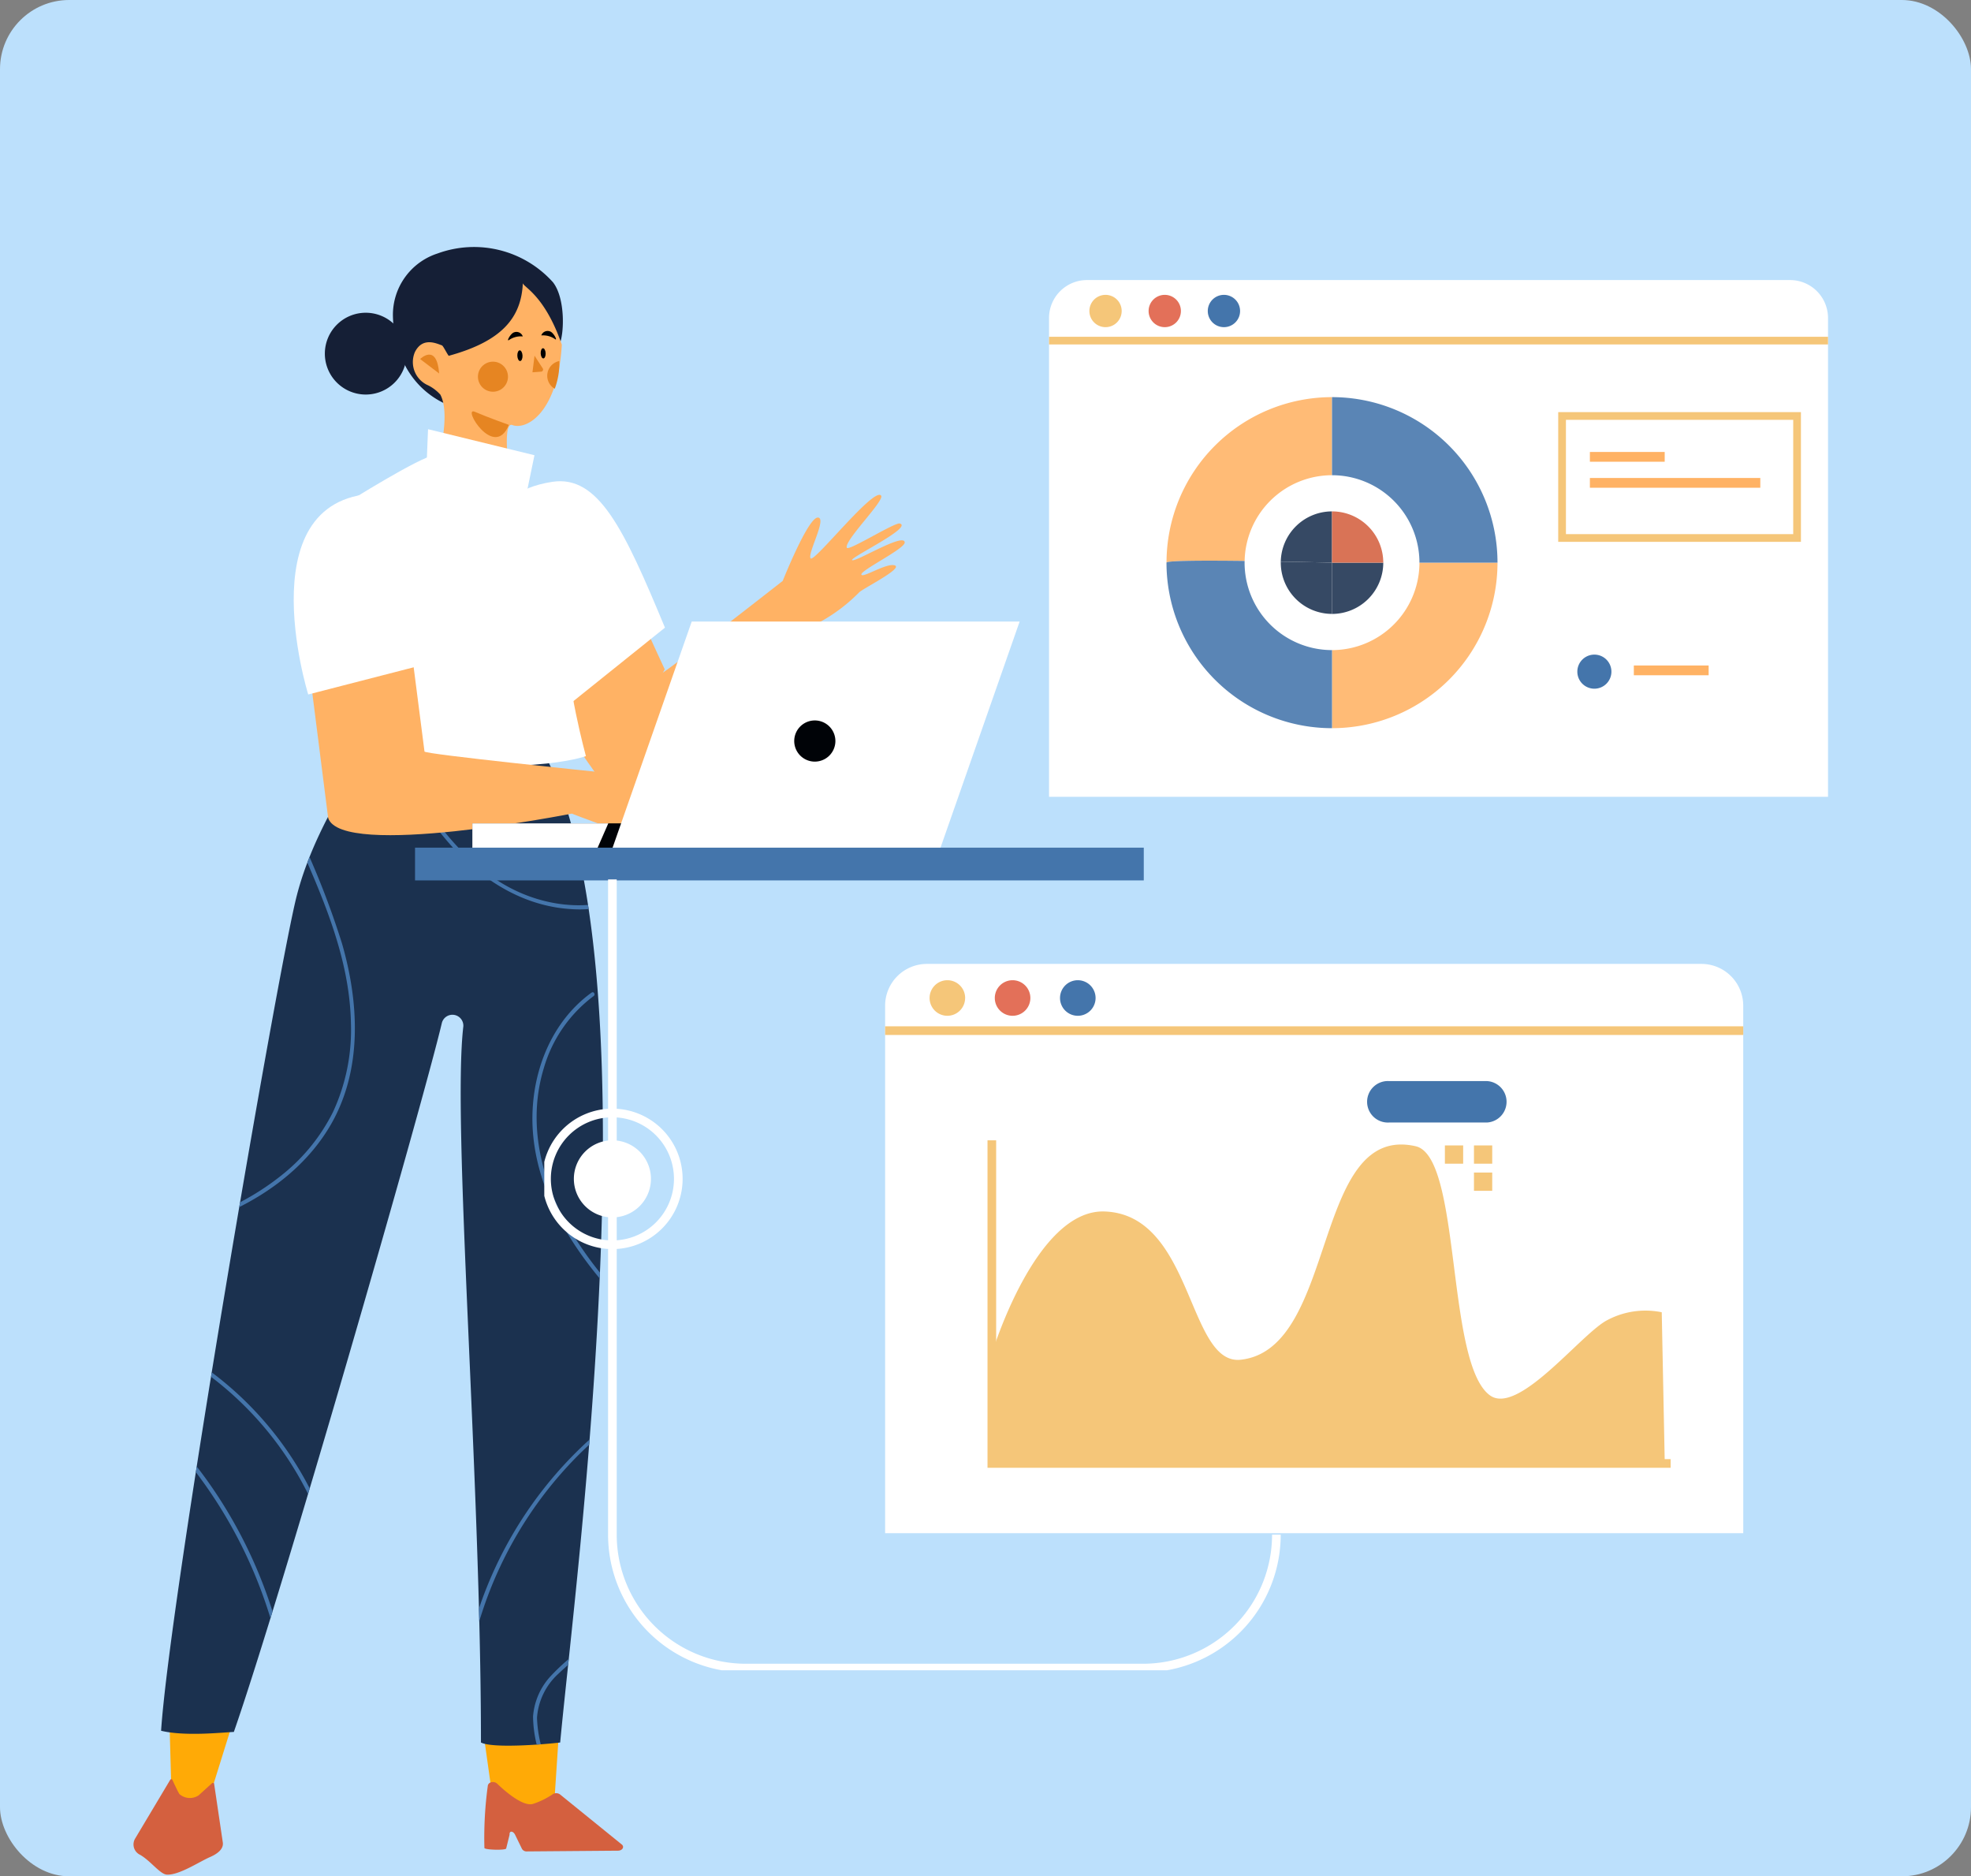 <svg xmlns="http://www.w3.org/2000/svg" xmlns:xlink="http://www.w3.org/1999/xlink" width="228" height="217" viewBox="0 0 228 217">
  <rect x="0" y="0" width="228" height="217" fill="#808080" stroke="none"/>
  <defs>
    <clipPath id="clip-path">
      <rect id="Rectángulo_404642" data-name="Rectángulo 404642" width="116.876" height="188.273" fill="none"/>
    </clipPath>
    <clipPath id="clip-path-2">
      <path id="Trazado_900903" data-name="Trazado 900903" d="M30.321,90.366c-3.273,5.786-7.569,11.968-9.449,19.323C18.69,118.22,6.216,190.705,5.188,206.223c2.688.648,6.719.229,8.417.135,5.4-15.486,21.737-72.208,24.054-81.964a1.264,1.264,0,0,1,2.492.36c-1.316,11.141,2.037,52.271,2.037,82.828,1.41.718,7.537.2,9.166,0,1.771-19.109,11.571-92.293-2.616-115.742a114.882,114.882,0,0,0-16.366-1.5c-.672,0-1.354.01-2.051.031" transform="translate(-5.188 -90.335)" fill="none"/>
    </clipPath>
    <clipPath id="clip-path-4">
      <rect id="Rectángulo_404649" data-name="Rectángulo 404649" width="138.694" height="91.468" fill="none"/>
    </clipPath>
    <clipPath id="clip-path-5">
      <rect id="Rectángulo_404657" data-name="Rectángulo 404657" width="90.112" height="59.763" fill="none"/>
    </clipPath>
    <clipPath id="clip-path-7">
      <rect id="Rectángulo_404651" data-name="Rectángulo 404651" width="38.286" height="38.286" fill="none"/>
    </clipPath>
  </defs>
  <g id="Grupo_1112039" data-name="Grupo 1112039" transform="translate(-508.125 -4597)">
    <rect id="Rectángulo_404650" data-name="Rectángulo 404650" width="228" height="217" rx="8" transform="translate(508.125 4597)" fill="#bce0fc"/>
    <g id="Grupo_1112038" data-name="Grupo 1112038" transform="translate(523.558 4625.538)">
      <g id="Grupo_1112030" data-name="Grupo 1112030" transform="translate(0 0)">
        <g id="Grupo_1112027" data-name="Grupo 1112027">
          <g id="Grupo_1112022" data-name="Grupo 1112022">
            <g id="Grupo_1112021" data-name="Grupo 1112021" clip-path="url(#clip-path)">
              <path id="Trazado_900876" data-name="Trazado 900876" d="M111.857,61.822S91.509,83.214,87.894,79.748l6.6-12.461c.028.331,14.275-10.833,14.275-10.833s2.922-7.334,4.058-7.327c1.114.007-1.23,4.181-.832,4.719s7.362-8.33,8.157-7.255c.428.578-4.357,5.274-3.961,6.035.206.395,5.566-2.975,6.124-2.812,1.557.456-5.953,4.017-5.509,4.243S122.8,50.842,122.884,52c.05.717-5.1,3.22-5.015,3.711s2.95-1.407,3.884-1.044-3.85,2.738-4.165,3.136a19.581,19.581,0,0,1-5.73,4.018" transform="translate(-33.659 -17.808)" fill="#ffb264"/>
              <path id="Trazado_900877" data-name="Trazado 900877" d="M75.747,46.058s4.954,1.658,6.138,5.415,6.47,15.036,6.47,15.036L81.227,79.691s-20.555-26.248-5.48-33.633" transform="translate(-26.892 -17.638)" fill="#ffb264"/>
              <path id="Trazado_900878" data-name="Trazado 900878" d="M74.07,44.017C79.4,43.2,82.354,49.41,87.112,60.881l-12.177,9.77S57.478,46.57,74.07,44.017" transform="translate(-25.625 -16.829)" fill="#fff"/>
              <path id="Trazado_900879" data-name="Trazado 900879" d="M67.137,4.079A12.267,12.267,0,0,0,53.837.768l-.081.027a7.462,7.462,0,0,0-5.108,7.267,13.369,13.369,0,0,0,1.523,5.884c2.176,3.9,6.3,5.551,10.609,5.3a2.7,2.7,0,0,1,2.1.7l5-8.577c.6-1.195.742-5.438-.742-7.292" transform="translate(-18.628 0)" fill="#151f36"/>
              <path id="Trazado_900880" data-name="Trazado 900880" d="M35.889,17.1a4.73,4.73,0,1,1,4.73,4.73,4.73,4.73,0,0,1-4.73-4.73" transform="translate(-13.744 -4.738)" fill="#151f36"/>
              <path id="Trazado_900881" data-name="Trazado 900881" d="M55.65,15.215c-.054.168-.662-1.137-.829-1.2-.695-.252-2.249-.974-3.127.766a2.933,2.933,0,0,0,1.533,3.857,4.8,4.8,0,0,1,1.41,1.076c1.3,2.53-.415,7.908-.6,9.964-.4,4.541-4.089-.439-4.089-.439s12.289,9.665,14.1,4.264c-1.483-2.6-2.407-10.767-1.1-10.279,1.708.639,5.3-1.513,5.738-9.289-1.993-5.78-4.484-6.676-4.51-7.127-.173,4.039-2.465,6.729-8.528,8.4" transform="translate(-19.129 -2.608)" fill="#ffb264"/>
              <path id="Trazado_900882" data-name="Trazado 900882" d="M53.753,20.729s1.919-1.918,2.2,1.672" transform="translate(-20.585 -7.743)" fill="#e68522"/>
              <path id="Trazado_900883" data-name="Trazado 900883" d="M66.88,21.63a1.737,1.737,0,1,1-2.2,1.1,1.738,1.738,0,0,1,2.2-1.1" transform="translate(-24.737 -8.249)" fill="#e68522"/>
              <path id="Trazado_900884" data-name="Trazado 900884" d="M78.449,24.628a1.737,1.737,0,0,1,.529-3.208,8.459,8.459,0,0,1-.529,3.208" transform="translate(-29.71 -8.203)" fill="#e68522"/>
              <path id="Trazado_900885" data-name="Trazado 900885" d="M75.05,20.418l-.241,1.92,1-.073A.245.245,0,0,0,76,21.889Z" transform="translate(-28.649 -7.819)" fill="#e68522"/>
              <path id="Trazado_900886" data-name="Trazado 900886" d="M70.337,16.906c-.324.225.178-.785.619-.9a.777.777,0,0,1,.982.482,2.428,2.428,0,0,0-1.6.418" transform="translate(-26.896 -6.117)"/>
              <path id="Trazado_900887" data-name="Trazado 900887" d="M78.061,16.738c.322.228-.17-.787-.611-.906a.777.777,0,0,0-.986.472,2.426,2.426,0,0,1,1.6.434" transform="translate(-29.282 -6.05)"/>
              <path id="Trazado_900888" data-name="Trazado 900888" d="M71.973,20.047c.014.341.159.612.325.605s.288-.289.274-.629-.159-.612-.325-.605-.288.288-.274.629" transform="translate(-27.562 -7.436)"/>
              <path id="Trazado_900889" data-name="Trazado 900889" d="M76.352,19.62c.013.326.152.584.31.578s.275-.276.262-.6-.152-.584-.31-.578-.275.276-.262.6" transform="translate(-29.239 -7.283)"/>
              <path id="Trazado_900890" data-name="Trazado 900890" d="M67.718,32.414s-2.407-.852-3.94-1.514,2.261,5.649,3.94,1.514" transform="translate(-24.287 -11.815)" fill="#e68522"/>
              <path id="Trazado_900891" data-name="Trazado 900891" d="M65.272,275.986l1.2,8.524s1.925,5.653,3.713,3.465a17.631,17.631,0,0,1,3.557-3.345l.587-8.862Z" transform="translate(-24.996 -105.607)" fill="#ffaa06"/>
              <path id="Trazado_900892" data-name="Trazado 900892" d="M14.359,275.061l-2.652,8.5s-2.019,1.77-2.748,1.725c-1.325-.083-2.021-2.371-2.021-2.371l-.218-7.857Z" transform="translate(-2.573 -105.336)" fill="#ffaa06"/>
              <path id="Trazado_900893" data-name="Trazado 900893" d="M74.513,289.181l7.139,5.787c.365.271.1.728-.418.732l-10.538.086a.617.617,0,0,1-.566-.287l-.795-1.63c-.23-.471-.687-.509-.645-.01l-.389,1.573c.021.248-2.5.18-2.521-.046a44.452,44.452,0,0,1,.4-7.247.526.526,0,0,1,.472-.365h0a.716.716,0,0,1,.589.162c.711.688,2.985,2.759,4.2,2.34a8.914,8.914,0,0,0,2.192-1.074.748.748,0,0,1,.876-.022" transform="translate(-25.178 -110.201)" fill="#d4603f"/>
              <path id="Trazado_900894" data-name="Trazado 900894" d="M4.267,287.282l-4.054,6.79A1.324,1.324,0,0,0,.8,295.986c1.267.754,2.3,2.26,3.1,2.281,1.441.04,3.681-1.477,4.987-2.047.876-.382,1.562-.942,1.454-1.675l-1.008-6.81c-.012-.085-.161-.115-.234-.049l-1.552,1.407a1.822,1.822,0,0,1-2.231-.153c-.245-.394-.819-1.664-.819-1.664a.159.159,0,0,0-.234.006" transform="translate(0 -109.996)" fill="#d4603f"/>
              <path id="Trazado_900895" data-name="Trazado 900895" d="M30.321,90.366c-3.273,5.786-7.569,11.968-9.45,19.323-2.181,8.531-14.654,81.016-15.683,96.534,2.688.648,6.718.23,8.417.135,5.4-15.487,21.737-72.208,24.054-81.964a1.264,1.264,0,0,1,2.493.36c-1.316,11.141,2.037,52.27,2.037,82.827,1.41.718,7.537.2,9.165,0,1.771-19.109,11.572-92.293-2.616-115.742C42.25,90.944,36.9,90.17,30.321,90.366" transform="translate(-1.987 -34.594)" fill="#1b314f"/>
            </g>
          </g>
          <g id="Grupo_1112024" data-name="Grupo 1112024" transform="translate(3.201 55.741)">
            <g id="Grupo_1112023" data-name="Grupo 1112023" clip-path="url(#clip-path-2)">
              <path id="Trazado_900896" data-name="Trazado 900896" d="M46.872,88.155c.035,2.973,1.507,5.624,3,8.107a42.863,42.863,0,0,0,4.866,6.71c3.594,3.976,8.323,6.956,13.778,7.3a13.769,13.769,0,0,0,8.427-2.1c.248-.162.017-.563-.234-.4-4.433,2.9-10.24,2.521-14.846.218-4.693-2.345-8.186-6.535-10.937-10.9-1.7-2.7-3.554-5.653-3.592-8.938a.232.232,0,0,0-.463,0" transform="translate(-21.151 -89.415)" fill="#4475ab"/>
              <path id="Trazado_900897" data-name="Trazado 900897" d="M24.031,111.015c2.97,6.712,6.033,13.668,6.179,21.132a22.544,22.544,0,0,1-2.085,10.324,21.641,21.641,0,0,1-5.629,7.042,29.852,29.852,0,0,1-9.152,5.119c-.279.1-.159.547.123.446C19.293,153,24.8,149.3,27.928,143.832c3.633-6.353,3.221-14.069,1.248-20.882a97.008,97.008,0,0,0-4.745-12.169c-.12-.271-.52-.036-.4.234" transform="translate(-8.251 -98.119)" fill="#4475ab"/>
              <path id="Trazado_900898" data-name="Trazado 900898" d="M81.653,139.755c-5.024,3.626-7.237,10.038-6.8,16.076.513,7.072,4.474,13.431,9.105,18.585a29.746,29.746,0,0,0,9.515,7.5c.269.123.5-.276.234-.4a27.477,27.477,0,0,1-8.278-6.19,44.511,44.511,0,0,1-6.347-8.245c-3.287-5.612-4.9-12.252-2.954-18.608a15.89,15.89,0,0,1,5.757-8.313c.239-.173.008-.574-.234-.4" transform="translate(-31.846 -109.244)" fill="#4475ab"/>
              <path id="Trazado_900899" data-name="Trazado 900899" d="M12.324,209.96a38.619,38.619,0,0,1,13.685,16.993c.112.272.56.153.446-.123a39.176,39.176,0,0,0-13.9-17.27c-.246-.17-.478.231-.234.4" transform="translate(-7.881 -135.977)" fill="#4475ab"/>
              <path id="Trazado_900900" data-name="Trazado 900900" d="M5.184,221.85a53.685,53.685,0,0,1,14.03,27.3,52.472,52.472,0,0,1,.877,8.867.232.232,0,0,0,.463,0,54.112,54.112,0,0,0-9.415-29.6,53.15,53.15,0,0,0-5.627-6.9c-.207-.215-.534.112-.327.327" transform="translate(-5.161 -140.547)" fill="#4475ab"/>
              <path id="Trazado_900901" data-name="Trazado 900901" d="M81.639,216.548a46.316,46.316,0,0,0-20.348,32.38,43.549,43.549,0,0,0-.1,11.043c.035.292.5.3.463,0A45.87,45.87,0,0,1,73.52,223.986a43.112,43.112,0,0,1,8.353-7.038c.249-.161.017-.562-.234-.4" transform="translate(-26.517 -138.655)" fill="#4475ab"/>
              <path id="Trazado_900902" data-name="Trazado 900902" d="M76.8,274.129a14.474,14.474,0,0,1-1.429-5.807,7.6,7.6,0,0,1,2.454-5.067,35.363,35.363,0,0,1,9.415-6.4c.267-.133.033-.532-.233-.4a44,44,0,0,0-5.556,3.283,24.561,24.561,0,0,0-4.464,3.736,7.722,7.722,0,0,0-2.074,4.709,14.447,14.447,0,0,0,1.441,6.069c.11.273.558.154.446-.123" transform="translate(-31.886 -153.941)" fill="#4475ab"/>
            </g>
          </g>
          <g id="Grupo_1112026" data-name="Grupo 1112026">
            <g id="Grupo_1112025" data-name="Grupo 1112025" clip-path="url(#clip-path)">
              <path id="Trazado_900904" data-name="Trazado 900904" d="M56.683,41.521c.636.509,6.646,14.688,6.421,19.18-.227,4.525,2.129,13.157,2.129,13.157s-7.329,2.751-26.7-.3c-4.783-10.313-7.516-22.465-1.138-28.892,0,0,8.763-5.514,10.405-5.635,0,0,5.805,8.4,8.2,8.371,1.088-.015.808-4.276.684-5.882" transform="translate(-12.889 -14.948)" fill="#fff"/>
              <path id="Trazado_900905" data-name="Trazado 900905" d="M55.011,37.617l.137-3.42,12.311,3.009-.821,3.967s4.1,9.439-1.095,7.934S55.011,37.617,55.011,37.617" transform="translate(-21.067 -13.096)" fill="#fff"/>
              <path id="Trazado_900906" data-name="Trazado 900906" d="M40.315,54.661C41.511,60.8,44,66.642,45.708,72.65c.607,2.126,1.187,4.259,1.754,6.4-2.239-.226-4.815-.556-7.786-1.024-3.786-8.163-4.01-19.7-.776-27.337l1.416,3.977" transform="translate(-14.032 -19.41)" fill="#39194b"/>
              <path id="Trazado_900907" data-name="Trazado 900907" d="M63.507,95.186s-26.708,5.273-28.178.486L33.438,80.764l11.671-3.4L46.476,88c-.137.3,20.387,2.4,20.387,2.4s4.156-.035,6.493,1.088c.123.059,4.719,3.488,6.156,5.54l-8.747.626c-.921-.019-7.258-2.473-7.258-2.473" transform="translate(-12.805 -29.626)" fill="#ffb264"/>
              <path id="Trazado_900908" data-name="Trazado 900908" d="M40.978,46.257s4.2,3.049,3.4,6.908-.3,13.137-.3,13.137L31.73,69.485s-7.515-24.115,9.248-23.227" transform="translate(-11.508 -17.705)" fill="#fff"/>
              <rect id="Rectángulo_404643" data-name="Rectángulo 404643" width="24.068" height="2.822" transform="translate(39.208 66.686)" fill="#000307"/>
              <path id="Trazado_900909" data-name="Trazado 900909" d="M63.541,108.073H79.267l-1.237,2.822H63.541Z" transform="translate(-24.334 -41.387)" fill="#fff"/>
              <path id="Trazado_900910" data-name="Trazado 900910" d="M127.759,96.411H89.827l9.156-26.16h37.933Z" transform="translate(-34.4 -26.903)" fill="#fff"/>
              <path id="Trazado_900911" data-name="Trazado 900911" d="M128.644,91.162a2.381,2.381,0,1,0-2.381,2.382,2.382,2.382,0,0,0,2.381-2.382" transform="translate(-47.441 -33.999)" fill="#000307"/>
              <rect id="Rectángulo_404644" data-name="Rectángulo 404644" width="84.299" height="3.787" transform="translate(32.577 69.498)" fill="#4475ab"/>
            </g>
          </g>
        </g>
        <g id="Grupo_1112029" data-name="Grupo 1112029" transform="translate(47.529 73.168)">
          <g id="Grupo_1112028" data-name="Grupo 1112028" clip-path="url(#clip-path-4)">
            <path id="Trazado_900912" data-name="Trazado 900912" d="M175.738,84.791H76.47v-61A4.834,4.834,0,0,1,81.3,18.955h89.6a4.834,4.834,0,0,1,4.834,4.834Z" transform="translate(-37.044 -9.182)" fill="#fff"/>
            <line id="Línea_451" data-name="Línea 451" x2="99.268" transform="translate(39.426 17.488)" fill="none" stroke="#f5c679" stroke-miterlimit="10" stroke-width="1"/>
            <path id="Trazado_900913" data-name="Trazado 900913" d="M90.561,24.67A2.057,2.057,0,1,0,88.5,26.727a2.058,2.058,0,0,0,2.058-2.057" transform="translate(-41.877 -10.954)" fill="#f5c679"/>
            <path id="Trazado_900914" data-name="Trazado 900914" d="M105.193,24.67a2.057,2.057,0,1,0-2.057,2.057,2.058,2.058,0,0,0,2.057-2.057" transform="translate(-48.965 -10.954)" fill="#e37059"/>
            <path id="Trazado_900915" data-name="Trazado 900915" d="M119.825,24.67a2.057,2.057,0,1,0-2.058,2.057,2.058,2.058,0,0,0,2.058-2.057" transform="translate(-56.053 -10.954)" fill="#4475ab"/>
            <path id="Trazado_900916" data-name="Trazado 900916" d="M100.413,58.527V95.9h78.523" transform="translate(-48.643 -28.352)" fill="none" stroke="#f5c679" stroke-miterlimit="10" stroke-width="1"/>
            <path id="Trazado_900917" data-name="Trazado 900917" d="M100.413,83.671s5.029-16.726,13.03-16.459c10.287.343,9.6,17.83,15.773,17.145,11.241-1.249,8.23-27.431,20.231-24.689,5.313,1.215,3.476,25.055,8.572,28.8,3.207,2.359,10.231-6.7,13.373-8.572a9.4,9.4,0,0,1,6.515-1.029l.343,17.145-77.838.343Z" transform="translate(-48.643 -28.807)" fill="#f5c679"/>
            <path id="Trazado_900918" data-name="Trazado 900918" d="M187.249,50.032h11.332a2.4,2.4,0,0,0,0-4.794H187.249a2.4,2.4,0,1,0,0,4.794" transform="translate(-89.548 -21.915)" fill="#4475ab"/>
            <rect id="Rectángulo_404646" data-name="Rectángulo 404646" width="2.113" height="2.113" transform="translate(104.179 30.766)" fill="#f5c679"/>
            <rect id="Rectángulo_404647" data-name="Rectángulo 404647" width="2.113" height="2.113" transform="translate(107.542 30.766)" fill="#f5c679"/>
            <rect id="Rectángulo_404648" data-name="Rectángulo 404648" width="2.113" height="2.113" transform="translate(107.542 33.902)" fill="#f5c679"/>
            <path id="Trazado_900919" data-name="Trazado 900919" d="M15.283,0V75.78a15.43,15.43,0,0,0,15.43,15.431H76.661A15.43,15.43,0,0,0,92.091,75.78" transform="translate(-7.404)" fill="none" stroke="#fff" stroke-miterlimit="10" stroke-width="1"/>
            <path id="Trazado_900920" data-name="Trazado 900920" d="M15.552,62.985a4.458,4.458,0,1,0-4.458,4.458,4.458,4.458,0,0,0,4.458-4.458" transform="translate(-3.215 -28.352)" fill="#fff"/>
            <path id="Trazado_900921" data-name="Trazado 900921" d="M15.743,60.012a7.621,7.621,0,1,0-7.622,7.622A7.622,7.622,0,0,0,15.743,60.012Z" transform="translate(-0.242 -25.379)" fill="none" stroke="#fff" stroke-miterlimit="10" stroke-width="1"/>
          </g>
        </g>
      </g>
      <g id="Grupo_1112037" data-name="Grupo 1112037" transform="translate(105.916 3.852)">
        <g id="Grupo_1112036" data-name="Grupo 1112036" clip-path="url(#clip-path-5)">
          <g id="Grupo_1112035" data-name="Grupo 1112035" transform="translate(0 0)">
            <g id="Grupo_1112034" data-name="Grupo 1112034" clip-path="url(#clip-path-5)">
              <path id="Trazado_900922" data-name="Trazado 900922" d="M90.112,59.763H0V4.388A4.388,4.388,0,0,1,4.388,0H85.723a4.388,4.388,0,0,1,4.388,4.388Z" transform="translate(0 0)" fill="#fff"/>
              <line id="Línea_452" data-name="Línea 452" x2="90.112" transform="translate(0 7.003)" fill="none" stroke="#f5c679" stroke-miterlimit="10" stroke-width="0.892"/>
              <path id="Trazado_900923" data-name="Trazado 900923" d="M12.638,5.132A1.868,1.868,0,1,0,10.771,7a1.868,1.868,0,0,0,1.867-1.867" transform="translate(-4.234 -1.553)" fill="#f5c679"/>
              <path id="Trazado_900924" data-name="Trazado 900924" d="M25.7,5.132A1.868,1.868,0,1,0,23.83,7,1.867,1.867,0,0,0,25.7,5.132" transform="translate(-10.445 -1.553)" fill="#e37059"/>
              <path id="Trazado_900925" data-name="Trazado 900925" d="M38.755,5.132A1.868,1.868,0,1,0,36.888,7a1.867,1.867,0,0,0,1.867-1.867" transform="translate(-16.655 -1.553)" fill="#4475ab"/>
              <g id="Grupo_1112033" data-name="Grupo 1112033" transform="translate(13.592 13.54)" opacity="0.88">
                <g id="Grupo_1112032" data-name="Grupo 1112032">
                  <g id="Grupo_1112031" data-name="Grupo 1112031" clip-path="url(#clip-path-7)">
                    <path id="Trazado_900926" data-name="Trazado 900926" d="M34.954,44.766A10.111,10.111,0,0,1,45.062,34.85V25.82A19.143,19.143,0,0,0,25.919,44.963c0-.244,4.434-.253,9.035-.2" transform="translate(-25.919 -25.82)" fill="#ffb264"/>
                    <path id="Trazado_900927" data-name="Trazado 900927" d="M72.536,62.324A10.113,10.113,0,0,1,62.423,72.437v9.03A19.143,19.143,0,0,0,81.566,62.324Z" transform="translate(-43.28 -43.181)" fill="#ffb264"/>
                    <path id="Trazado_900928" data-name="Trazado 900928" d="M34.949,62.119c0-.066,0-.132,0-.2-4.6-.057-9.035-.047-9.035.2A19.143,19.143,0,0,0,45.062,81.262v-9.03A10.113,10.113,0,0,1,34.949,62.119" transform="translate(-25.919 -42.976)" fill="#4475ab"/>
                    <path id="Trazado_900929" data-name="Trazado 900929" d="M72.536,44.963h9.03A19.143,19.143,0,0,0,62.423,25.82v9.03A10.113,10.113,0,0,1,72.536,44.963" transform="translate(-43.28 -25.82)" fill="#4475ab"/>
                    <path id="Trazado_900930" data-name="Trazado 900930" d="M57.048,51.017a5.928,5.928,0,0,0-5.926,5.814c2.907.036,5.926.116,5.926.116Z" transform="translate(-37.906 -37.803)" fill="#1b314f"/>
                    <path id="Trazado_900931" data-name="Trazado 900931" d="M62.423,68.253a5.929,5.929,0,0,0,5.929-5.929H62.423Z" transform="translate(-43.28 -43.181)" fill="#1b314f"/>
                    <path id="Trazado_900932" data-name="Trazado 900932" d="M51.119,62.1c0,.039,0,.077,0,.116a5.929,5.929,0,0,0,5.929,5.929V62.219s-3.02-.08-5.926-.116" transform="translate(-37.903 -43.076)" fill="#1b314f"/>
                    <path id="Trazado_900933" data-name="Trazado 900933" d="M62.423,51.017v5.929h5.929a5.929,5.929,0,0,0-5.929-5.929" transform="translate(-43.28 -37.803)" fill="#d4603f"/>
                  </g>
                </g>
              </g>
              <rect id="Rectángulo_404652" data-name="Rectángulo 404652" width="8.654" height="1.129" transform="translate(62.565 19.881)" fill="#ffb264"/>
              <rect id="Rectángulo_404653" data-name="Rectángulo 404653" width="19.713" height="1.129" transform="translate(62.565 22.89)" fill="#ffb264"/>
              <rect id="Rectángulo_404654" data-name="Rectángulo 404654" width="27.184" height="14.111" transform="translate(59.348 15.719)" fill="none" stroke="#f5c679" stroke-miterlimit="10" stroke-width="0.892"/>
              <rect id="Rectángulo_404655" data-name="Rectángulo 404655" width="8.654" height="1.129" transform="translate(67.648 44.576)" fill="#ffb264"/>
              <path id="Trazado_900934" data-name="Trazado 900934" d="M120.479,84.575a1.971,1.971,0,1,0-1.971,1.971,1.971,1.971,0,0,0,1.971-1.971" transform="translate(-55.424 -39.286)" fill="#4475ab"/>
            </g>
          </g>
        </g>
      </g>
    </g>
  </g>
</svg>
